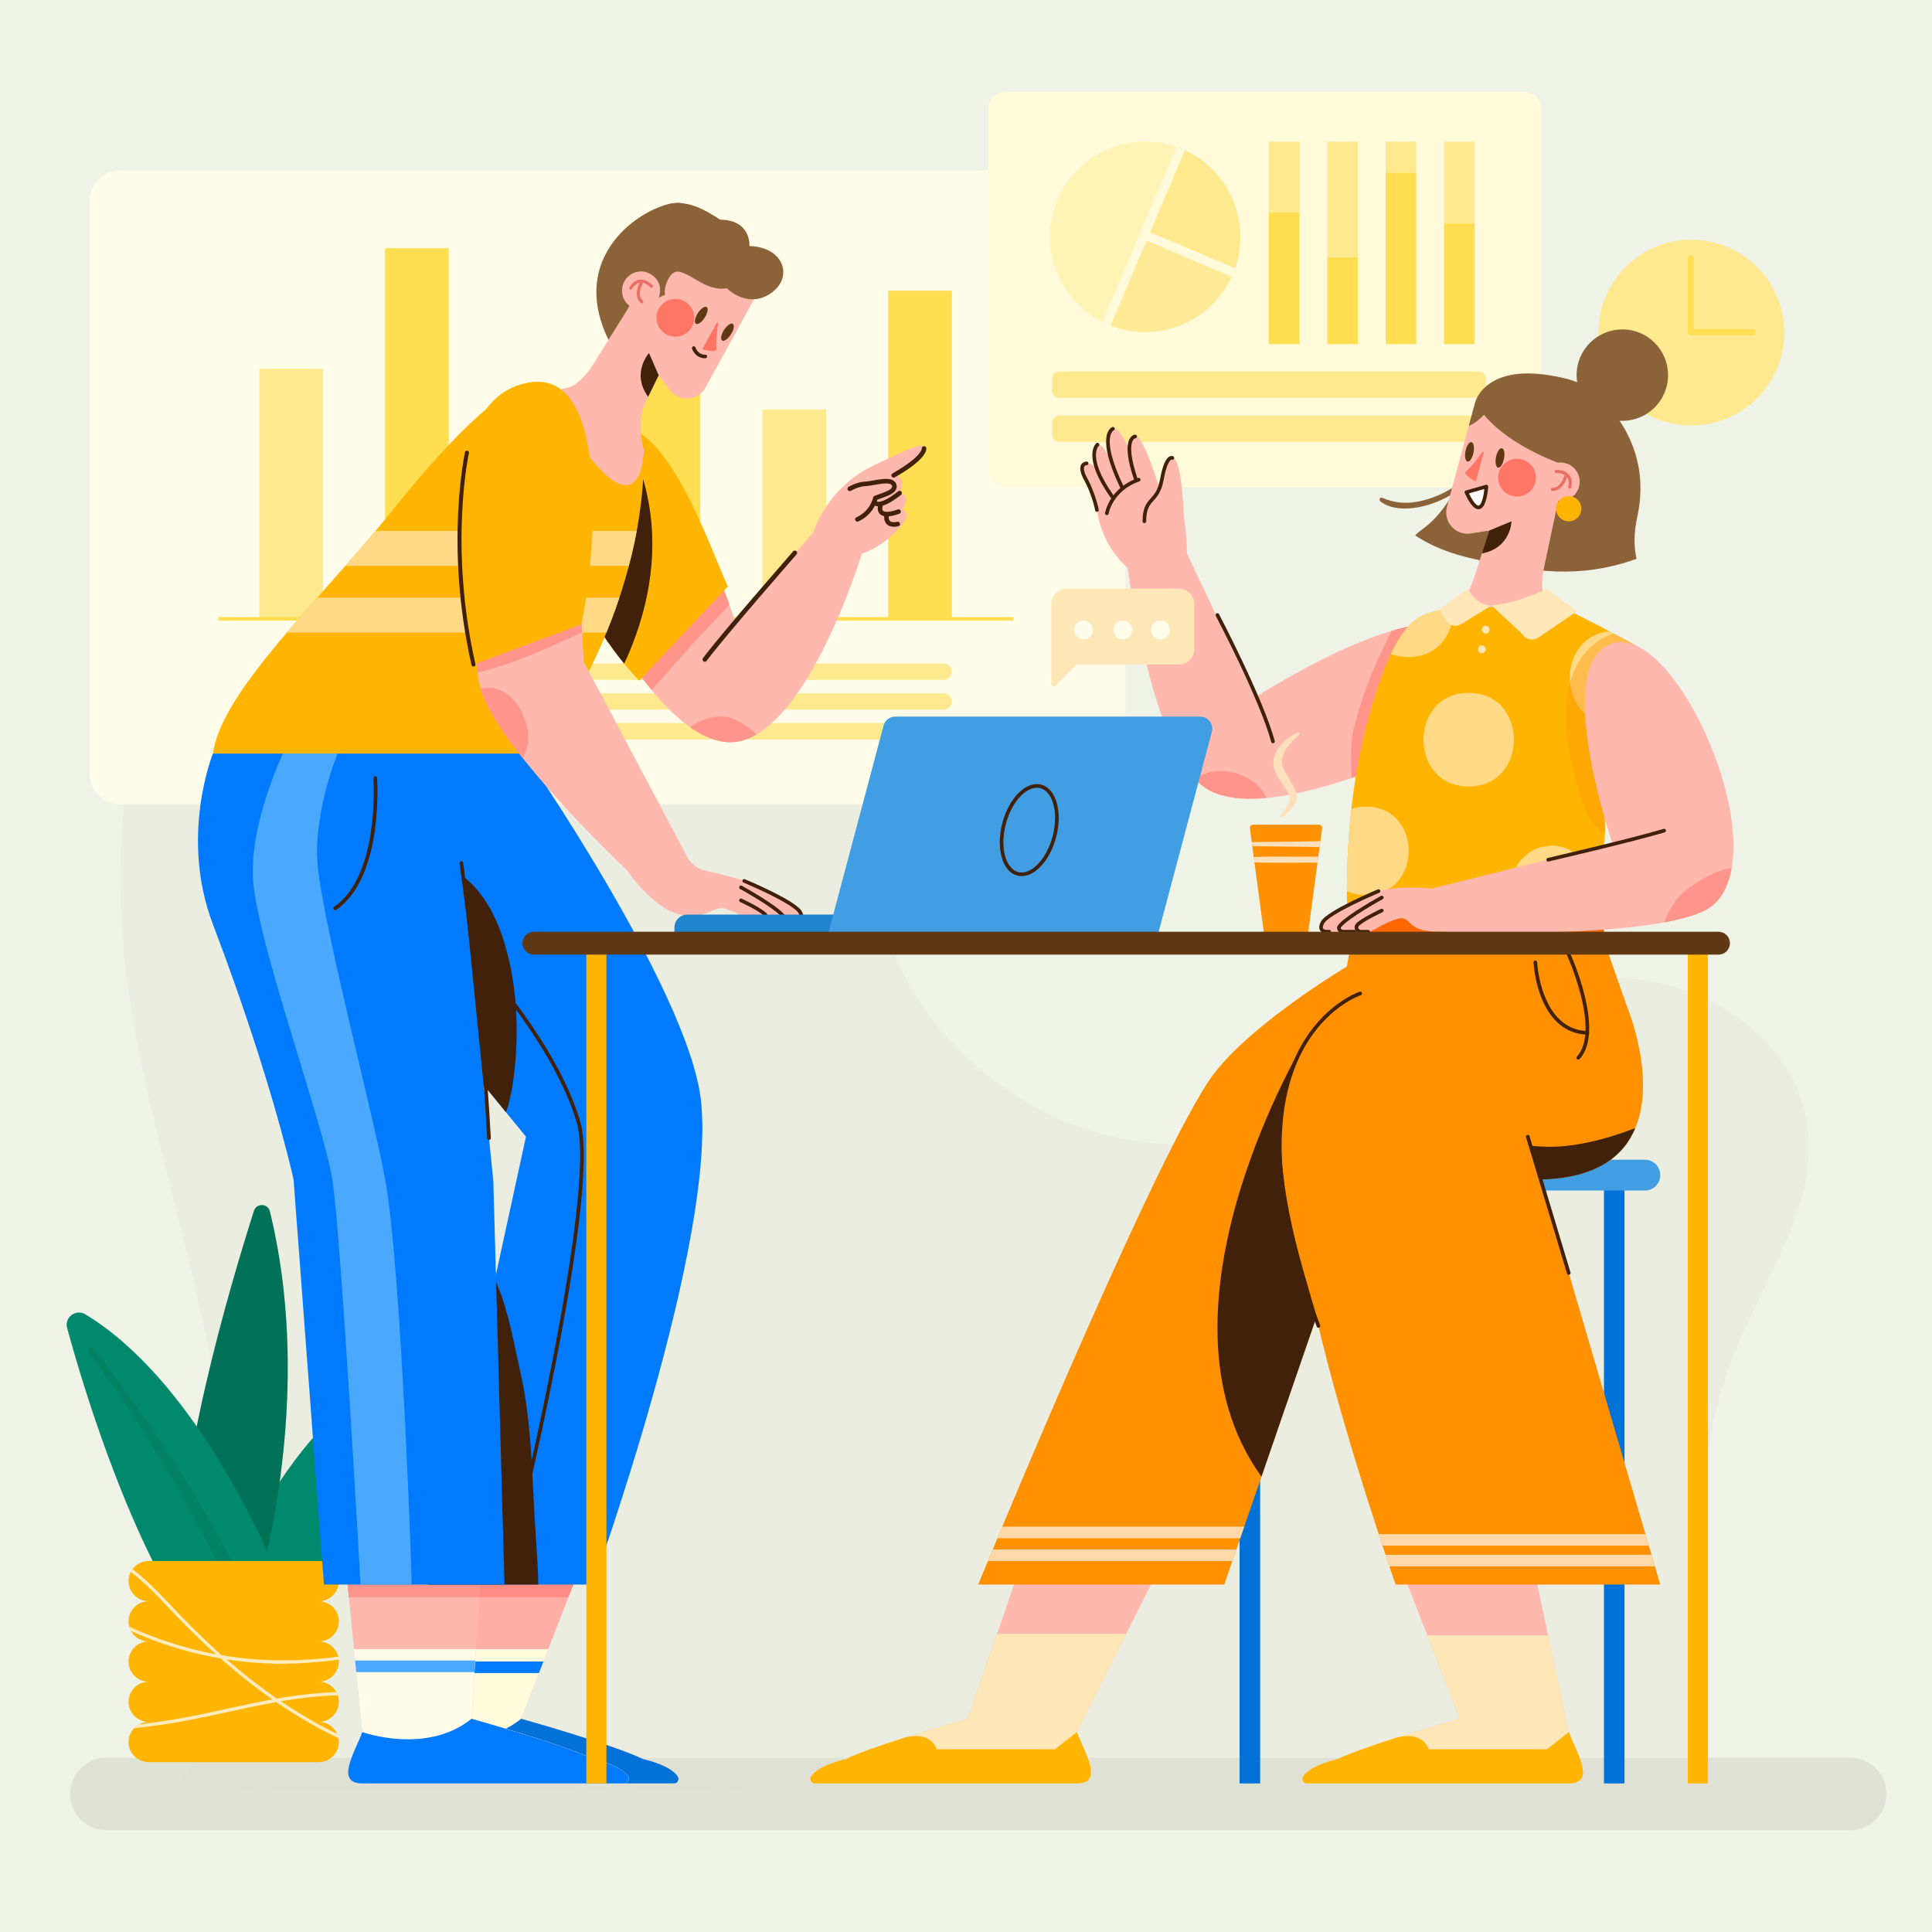 <?xml version="1.0" encoding="utf-8"?>
<!-- Generator: Adobe Illustrator 27.5.0, SVG Export Plug-In . SVG Version: 6.00 Build 0)  -->
<svg version="1.1" xmlns="http://www.w3.org/2000/svg" xmlns:xlink="http://www.w3.org/1999/xlink" x="0px" y="0px"
	 viewBox="0 0 500 500" style="enable-background:new 0 0 500 500;" xml:space="preserve">
<g id="BACKGROUND">
	<rect style="fill:#EFF2E6;" width="500" height="500"/>
</g>
<g id="OBJECTS">
	<g>
		<path style="fill:#E0E2D5;" d="M478.88,473.653H27.466c-5.141,0-9.308-4.168-9.308-9.309v-0.134c0-5.141,4.168-9.309,9.308-9.309
			H478.88c5.141,0,9.309,4.168,9.309,9.309v0.134C488.188,469.486,484.021,473.653,478.88,473.653z"/>
		<path style="opacity:0.29;fill:#E0E2D5;" d="M448.333,464.043c-11.556-11.776-11.39-30.362-10.475-46.836
			c1.272-22.913,2.648-46.306,11.229-67.59c7.839-19.444,21.807-38.345,18.597-59.064c-3.47-22.397-27.3-37.313-49.962-37.539
			c-22.663-0.226-43.876,10.861-62.645,23.563c-7.809,5.285-15.475,10.947-24.167,14.603c-10.21,4.296-21.539,5.645-32.572,4.656
			c-29.791-2.67-57.231-23.419-67.916-51.356c-8.752-22.882-6.635-48.234-6.019-72.725c0.616-24.491-0.947-50.69-15.416-70.46
			c-8.189-11.189-19.888-19.337-32.106-25.891c-15.566-8.35-33.379-14.551-50.722-11.203c-16.106,3.11-29.59,14.027-40.837,25.967
			c-38.003,40.346-57.975,97.082-53.624,152.337c1.978,25.128,8.689,49.603,14.778,74.063
			c8.859,35.584,16.511,72.039,14.216,108.638c-0.902,14.378-4.681,30.655-17.356,37.5L448.333,464.043z"/>
		<g>
			<rect x="415.101" y="305.247" style="fill:#0372D8;" width="5.321" height="156.303"/>
			<rect x="320.8" y="305.247" style="fill:#0372D8;" width="5.321" height="156.303"/>
			<path style="fill:#429EE2;" d="M425.684,308.109H321.16c-2.204,0-3.991-1.787-3.991-3.991l0,0c0-2.204,1.787-3.991,3.991-3.991
				h104.524c2.204,0,3.991,1.787,3.991,3.991l0,0C429.675,306.322,427.888,308.109,425.684,308.109z"/>
		</g>
		<g>
			<path style="fill:#00896C;" d="M68.456,422.85c0,0,22.841-17.169,40.111-70.637c0.294-0.91-0.661-1.722-1.51-1.283
				c-8.31,4.305-37.287,22.095-49.821,66.084L68.456,422.85z"/>
			<path style="fill:#017257;" d="M64.695,418.08c0,0,18.016-51.919,5.153-104.59c-0.512-2.097-3.465-2.192-4.123-0.136
				c-5.958,18.628-21.567,70.857-18.954,99.154L64.695,418.08z"/>
			<g>
				<defs>
					<path id="XMLID_10_" d="M71.797,407.539c-3.717-8.995-22.088-50.686-49.683-67.375c-2.47-1.494-5.502,0.748-4.741,3.533
						c4.564,16.695,17.535,59.544,36.181,83.292c1.276,1.625,3.731,1.636,5.008,0.012l12.796-16.289
						C72.068,409.809,72.235,408.599,71.797,407.539z"/>
				</defs>
				<use xlink:href="#XMLID_10_"  style="overflow:visible;fill:#00896C;"/>
				<clipPath id="XMLID_00000105420808946895494620000005265301644599986821_">
					<use xlink:href="#XMLID_10_"  style="overflow:visible;"/>
				</clipPath>
				<g style="clip-path:url(#XMLID_00000105420808946895494620000005265301644599986821_);">
					<g>
						<path style="fill:#028263;" d="M22.862,349.848c10.822,14.672,20.574,30.101,29.08,46.229
							c8.75,16.59,15.591,33.879,22.659,51.219c0.729,1.789,3.58,1.134,2.983-0.823c-10.757-35.281-30.988-68.615-53.417-97.632
							C23.597,348.102,22.301,349.087,22.862,349.848L22.862,349.848z"/>
					</g>
				</g>
			</g>
			<g>
				<defs>
					<path id="XMLID_7_" d="M33.267,419.601c0-2.875,2.33-5.205,5.205-5.205c-2.875,0-5.205-2.33-5.205-5.205
						c0-2.875,2.33-5.205,5.205-5.205h44.014c2.875,0,5.205,2.33,5.205,5.205c0,2.875-2.331,5.205-5.205,5.205
						c2.875,0,5.205,2.33,5.205,5.205s-2.331,5.205-5.205,5.205c2.875,0,5.205,2.33,5.205,5.205s-2.331,5.205-5.205,5.205
						c2.875,0,5.205,2.33,5.205,5.205s-2.331,5.205-5.205,5.205c2.875,0,5.205,2.33,5.205,5.205s-2.331,5.205-5.205,5.205H38.472
						c-2.875,0-5.205-2.33-5.205-5.205s2.33-5.205,5.205-5.205c-2.875,0-5.205-2.33-5.205-5.205s2.33-5.205,5.205-5.205
						c-2.875,0-5.205-2.33-5.205-5.205s2.33-5.205,5.205-5.205C35.598,424.806,33.267,422.476,33.267,419.601z"/>
				</defs>
				<use xlink:href="#XMLID_7_"  style="overflow:visible;fill:#FFB502;"/>
				<clipPath id="XMLID_00000101066698974874171780000016541529758572650152_">
					<use xlink:href="#XMLID_7_"  style="overflow:visible;"/>
				</clipPath>
				<g style="clip-path:url(#XMLID_00000101066698974874171780000016541529758572650152_);">
					<g>
						<path style="fill:#FFEBBD;" d="M124.417,426.456c-14.162-1.911-28.185,1.612-42.237,2.861
							c-13.636,1.212-27.388-0.392-40.318-4.933c-5.966-2.095-11.825-4.74-17.114-8.227c-2.547-1.679-4.954-3.577-7.112-5.737
							c-1.035-1.036-2.012-2.13-2.913-3.284c-0.841-1.076-1.966-2.392-1.986-3.837c-0.023-1.706,2.275-1.886,3.554-2.066
							c1.538-0.216,3.108-0.206,4.649-0.024c3.216,0.379,6.33,1.544,9.139,3.129c5.662,3.196,10.094,8.101,14.518,12.767
							c8.919,9.404,18.659,18.085,29.542,25.165c11.036,7.179,23.258,12.671,36.175,15.385c3.14,0.66,6.316,1.153,9.51,1.468
							c3.207,0.316,6.584,0.641,9.798,0.273c2.722-0.312,5.429-1.476,6.589-4.125c0.47-1.074,0.602-2.304,0.197-3.421
							c-0.464-1.279-1.487-2.211-2.552-3.003c-5.293-3.932-11.795-6.099-18.107-7.75c-6.696-1.751-13.58-2.799-20.493-3.134
							c-6.95-0.336-13.898,0.095-20.77,1.164c-7.079,1.101-14.049,2.777-21.054,4.257c-7.061,1.492-14.16,2.636-21.35,3.286
							c-7.238,0.654-14.506,0.914-21.771,1.047c-3.523,0.064-7.047,0.098-10.571,0.132c-0.543,0.005-0.544,0.85,0,0.844
							c14.466-0.138,28.998-0.286,43.326-2.51c14.01-2.175,27.647-6.548,41.866-7.339c7.093-0.395,14.233-0.029,21.247,1.099
							c6.703,1.078,13.493,2.724,19.74,5.424c1.474,0.637,2.918,1.346,4.313,2.144c1.399,0.8,2.851,1.664,4.042,2.759
							c1.136,1.045,1.811,2.411,1.408,3.961c-0.344,1.324-1.276,2.477-2.435,3.185c-2.754,1.682-6.451,1.31-9.53,1.153
							c-3.293-0.168-6.574-0.535-9.824-1.09c-13.123-2.239-25.617-7.412-36.906-14.401c-11.075-6.856-21.018-15.407-30.057-24.755
							c-4.47-4.622-8.719-9.566-14.056-13.231c-4.972-3.415-11.179-5.648-17.259-4.603c-1.162,0.2-2.754,0.414-3.415,1.536
							c-0.604,1.026-0.229,2.309,0.264,3.296c0.625,1.248,1.595,2.375,2.492,3.435c0.945,1.118,1.959,2.176,3.027,3.177
							c4.367,4.093,9.575,7.202,14.976,9.726c12.112,5.66,25.43,8.706,38.796,8.911c14.142,0.217,27.943-3.495,42.046-3.823
							c3.47-0.081,6.947,0.058,10.388,0.522C124.724,427.341,124.954,426.528,124.417,426.456L124.417,426.456z"/>
					</g>
				</g>
			</g>
		</g>
		<g>
			<g>
				
					<ellipse transform="matrix(0.78 -0.626 0.626 0.78 42.598 292.969)" style="fill:#FFE98F;" cx="437.58" cy="85.957" rx="24.039" ry="24.039"/>
				
					<polyline style="fill:none;stroke:#FFDE52;stroke-width:1.583;stroke-linecap:round;stroke-linejoin:round;stroke-miterlimit:10;" points="
					437.58,66.817 437.58,85.957 453.584,85.957 				"/>
			</g>
			<g>
				<path style="fill:#FFFDE9;" d="M283.434,208.113H31.013c-4.307,0-7.799-3.492-7.799-7.799V51.922
					c0-4.307,3.492-7.799,7.799-7.799h252.421c4.307,0,7.799,3.492,7.799,7.799v148.391
					C291.233,204.621,287.741,208.113,283.434,208.113z"/>
				<g>
					<rect x="67.108" y="95.421" style="fill:#FFE98F;" width="16.478" height="64.735"/>
					<rect x="99.656" y="64.23" style="fill:#FFDE52;" width="16.478" height="95.925"/>
					<rect x="132.205" y="119.902" style="fill:#FFE98F;" width="16.478" height="40.254"/>
					<rect x="164.754" y="76.629" style="fill:#FFDE52;" width="16.478" height="83.527"/>
					<rect x="197.303" y="105.977" style="fill:#FFE98F;" width="16.478" height="54.179"/>
					<rect x="229.851" y="75.225" style="fill:#FFDE52;" width="16.478" height="84.93"/>
					
						<line style="fill:none;stroke:#FFDE52;stroke-width:0.923;stroke-miterlimit:10;" x1="56.515" y1="160.156" x2="262.264" y2="160.156"/>
				</g>
				
					<ellipse transform="matrix(0.229 -0.974 0.974 0.229 -120.65 210.78)" style="fill:#FFDE52;" cx="72.705" cy="181.536" rx="9.837" ry="9.837"/>
				<path style="fill:#FFE98F;" d="M244.199,175.96H100.36c-1.177,0-2.13-0.954-2.13-2.13l0,0c0-1.177,0.954-2.13,2.13-2.13h143.839
					c1.177,0,2.13,0.954,2.13,2.13l0,0C246.329,175.006,245.375,175.96,244.199,175.96z"/>
				<path style="fill:#FFE98F;" d="M244.199,183.667H100.36c-1.177,0-2.13-0.954-2.13-2.13l0,0c0-1.177,0.954-2.13,2.13-2.13
					h143.839c1.177,0,2.13,0.954,2.13,2.13l0,0C246.329,182.713,245.375,183.667,244.199,183.667z"/>
				<path style="fill:#FFE98F;" d="M244.199,191.373H100.36c-1.177,0-2.13-0.954-2.13-2.13l0,0c0-1.177,0.954-2.13,2.13-2.13
					h143.839c1.177,0,2.13,0.954,2.13,2.13l0,0C246.329,190.419,245.375,191.373,244.199,191.373z"/>
			</g>
			<g>
				<path style="fill:#FFFAD9;" d="M394.437,126.113H260.249c-2.487,0-4.504-2.016-4.504-4.504V28.263
					c0-2.487,2.016-4.504,4.504-4.504h134.187c2.487,0,4.504,2.016,4.504,4.504v93.346
					C398.94,124.096,396.924,126.113,394.437,126.113z"/>
				<g>
					<path style="fill:#FFF3B6;" d="M304.464,38.036c-12.156-4.244-25.684,1.616-30.789,13.638
						c-5.105,12.022,0.072,25.826,11.567,31.626L304.464,38.036z"/>
					<path style="fill:#FFEB97;" d="M318.674,71.594l-21.685-9.209c-0.089-0.038-0.168-0.082-0.239-0.131l-9.347,22.01
						c12.141,4.745,25.895-0.806,31.341-12.648C318.721,71.608,318.698,71.605,318.674,71.594z"/>
					<path style="fill:#FFE98F;" d="M297.914,60.207l21.685,9.209c0.011,0.005,0.018,0.011,0.029,0.016
						c4.179-11.934-1.391-25.191-12.97-30.51l-9.005,21.204C297.738,60.143,297.825,60.169,297.914,60.207z"/>
				</g>
				<path style="fill:#FFE98F;" d="M382.628,102.961H274.157c-1.038,0-1.879-0.841-1.879-1.879V98.01
					c0-1.038,0.841-1.879,1.879-1.879h108.472c1.038,0,1.879,0.841,1.879,1.879v3.072
					C384.507,102.12,383.666,102.961,382.628,102.961z"/>
				<path style="fill:#FFE98F;" d="M382.628,114.367H274.157c-1.038,0-1.879-0.841-1.879-1.879v-3.072
					c0-1.038,0.841-1.879,1.879-1.879h108.472c1.038,0,1.879,0.841,1.879,1.879v3.072
					C384.507,113.526,383.666,114.367,382.628,114.367z"/>
				<rect x="328.392" y="36.66" style="fill:#FFE98F;" width="7.885" height="52.378"/>
				<rect x="343.505" y="36.66" style="fill:#FFE98F;" width="7.885" height="52.378"/>
				<rect x="358.619" y="36.66" style="fill:#FFE98F;" width="7.885" height="52.378"/>
				<rect x="373.732" y="36.66" style="fill:#FFE98F;" width="7.885" height="52.378"/>
				<rect x="328.392" y="55.009" style="fill:#FFDE52;" width="7.885" height="34.028"/>
				<rect x="343.505" y="66.605" style="fill:#FFDE52;" width="7.885" height="22.432"/>
				<rect x="358.619" y="44.744" style="fill:#FFDE52;" width="7.885" height="44.294"/>
				<rect x="373.732" y="57.85" style="fill:#FFDE52;" width="7.885" height="31.187"/>
			</g>
		</g>
		<g>
			<g>
				<path style="fill:#FFB8AE;" d="M376.481,190.063c-2.541,1.51-47.401,23.918-63.931,14.233
					c-14.287-8.355-20.707-57.312-20.707-57.312s-6.356-5.137-7.792-14.132c-0.969-6.07-4.778-11.071-4.043-12.322
					c0.402-0.684,1.815-1,3.172,0.103c0.045,0.036,0.099,0.081,0.154,0.136c-0.651-2.857-0.66-5.136,0.696-5.706
					c0.633-0.271,1.447,0.588,2.243,1.818c0.344,0.534,0.723,1.23,1.112,2.044c-0.977-3.933-1.157-7.243,0.633-7.957
					c1.157-0.461,2.794,2.143,4.395,5.606c-0.19-1.836,0.136-3.219,1.366-3.617c2.125-0.696,6.755,14.839,6.755,14.839
					s4.705,0.663,5.31,3.071c1.27,5.053,1.329,12.363,1.329,12.363l17.631,37.22c34.316-21.241,47.021-19.062,47.021-19.062
					L376.481,190.063z"/>
				<path style="fill:#FFB8AE;" d="M296.322,135.984c-0.332-0.332-0.453-3.764,2.541-8.082c2.994-4.318,2.109-9.045,4.544-9.394
					c2.436-0.349,2.978,15.06,2.978,15.06"/>
				
					<path style="fill:none;stroke:#42210B;stroke-width:0.941;stroke-linecap:round;stroke-linejoin:round;stroke-miterlimit:10;" d="
					M303.408,118.509c0,0-1.543-0.861-2.709,5.539s-4.48,4.374-4.539,10.868"/>
				
					<path style="fill:none;stroke:#42210B;stroke-width:0.941;stroke-linecap:round;stroke-linejoin:round;stroke-miterlimit:10;" d="
					M286.445,132.852c0,0,1.006-6.159,8.25-8.711"/>
				<g>
					<path style="fill:#FF958A;" d="M356.241,171.493c-2.69,5.983-4.699,12.128-6.252,18.455c-0.212,2.164-0.324,4.344-0.318,6.543
						c0.004,1.541,0.016,3.199,0.125,4.873c13.585-4.579,25.419-10.548,26.688-11.304l-4.662-28.671c0,0-3.486-0.587-11.71,1.884
						C358.797,166.001,357.483,168.73,356.241,171.493z"/>
					<path style="fill:#FF958A;" d="M327.734,206.515c-5.997,0.545-11.355,0.028-15.188-2.216c-1.137-0.665-2.223-1.589-3.261-2.724
						C314.935,197.382,324.976,200.057,327.734,206.515z"/>
					
						<path style="fill:none;stroke:#42210B;stroke-width:0.941;stroke-linecap:round;stroke-linejoin:round;stroke-miterlimit:10;" d="
						M315.06,159.16c0,0,11.496,21.921,14.383,32.726"/>
				</g>
				
					<path style="fill:none;stroke:#42210B;stroke-width:0.941;stroke-linecap:round;stroke-linejoin:round;stroke-miterlimit:10;" d="
					M288.018,110.967c0,0-4.128,1.619,2.366,15.151"/>
				
					<path style="fill:none;stroke:#42210B;stroke-width:0.941;stroke-linecap:round;stroke-linejoin:round;stroke-miterlimit:10;" d="
					M293.778,112.957c0,0-3.508,0.252,0.207,11.184"/>
				
					<path style="fill:none;stroke:#42210B;stroke-width:0.941;stroke-linecap:round;stroke-linejoin:round;stroke-miterlimit:10;" d="
					M284.03,115.064c0,0-3.563,3.031,3.777,13.435"/>
				
					<path style="fill:none;stroke:#42210B;stroke-width:0.941;stroke-linecap:round;stroke-linejoin:round;stroke-miterlimit:10;" d="
					M281.209,119.915c0,0-2.512,0-0.157,4.226c1.098,1.968,2.4,5.545,2.838,7.847"/>
			</g>
			<g>
				<g>
					<g>
						<path style="fill:#8C6239;" d="M387.299,100.43c-0.587,6.088-1.205,12.498-4.104,17.996
							c-3.024,5.734-8.746,9.54-14.957,11.107c-1.741,0.439-3.528,0.664-5.325,0.568c-1.811-0.097-3.568-0.604-5.248-1.268
							c-0.594-0.234-0.827,0.628-0.4,0.949c2.731,2.054,6.498,2.086,9.73,1.508c3.326-0.595,6.574-1.969,9.434-3.754
							c2.889-1.803,5.366-4.175,7.141-7.092c1.66-2.728,2.679-5.812,3.341-8.922c0.777-3.651,1.07-7.374,1.319-11.092
							C388.272,99.827,387.356,99.841,387.299,100.43L387.299,100.43z"/>
					</g>
				</g>
				<path style="fill:#8C6239;" d="M377.205,143.549c5.134,1.523,10.432,2.372,15.7,3.284c6.554,1.134,13.147,1.502,19.753,0.531
					c3.255-0.478,6.459-1.224,9.571-2.29c0.436-0.149,0.867-0.311,1.3-0.469c-0.675-2.968-0.758-6.477,0.209-10.912
					c4.428-20.279-10.667-31.613-11.137-31.956c-0.007-0.011-0.005-0.02-0.017-0.013c-3.571-2.985-8.378-4.68-14.349-4.333
					c-2.805,0.162-5.437,0.943-7.811,2.217c0,0-5.03,1.456-5.701,4.441c-3.935,4.342-6.223,10.297-5.868,16.375
					c0.026,0.495,0.08,0.995,0.147,1.478c-2.672,6.051-6.255,11.807-10.929,15.09c-0.635,0.445-1.251,0.966-1.846,1.551
					C369.569,140.781,373.303,142.392,377.205,143.549z"/>
				<path style="fill:#FFB8AE;" d="M383.21,144.156l2.184-6.845l-4.726,0.753c-3.947,0.629-7.233-3.014-6.203-6.875l6.811-25.223
					c0.49-1.814,2.101-3.115,3.978-3.196c26.891-1.161,17.766,27.95,17.766,27.95l-3.52,16.618
					c-0.509,2.404-0.751,6.906,0.781,8.827l4.098,6.476l-26.214,19.924l-2.276-24.064
					C379.831,156.173,381.819,148.516,383.21,144.156z"/>
				<path style="fill:#8C6239;" d="M405.405,98.051c-20.763-5.28-23.612,5.999-23.612,5.999l-1.656,6.131
					c0,0,1.349-0.245,3.923-2.815l-0.02-0.03c7.161,8.674,21.114,13.125,21.114,13.125
					C412.726,119.42,423.003,102.526,405.405,98.051z"/>
				<path style="fill:#FF7664;" d="M387.726,123.897c0.157,2.694,2.469,4.75,5.163,4.593c2.694-0.157,4.75-2.469,4.593-5.162
					c-0.157-2.694-2.469-4.75-5.163-4.593C389.625,118.892,387.569,121.204,387.726,123.897z"/>
				<path style="fill:#42210B;" d="M385.394,137.311l5.794-2.395c0,0-0.177,6.963-7.682,8.314L385.394,137.311z"/>
				<path style="fill:#FFB8AE;" d="M398.892,124.959c0.16,2.739,2.51,4.83,5.25,4.67c2.739-0.16,4.831-2.511,4.67-5.25
					c-0.16-2.739-2.51-4.83-5.25-4.67C400.823,119.869,398.732,122.22,398.892,124.959z"/>
				<g>
					
						<path style="fill:none;stroke:#E87163;stroke-width:0.793;stroke-linecap:round;stroke-linejoin:round;stroke-miterlimit:10;" d="
						M402.722,122.011c0,0,4.475-0.27,3.544,4.069"/>
					
						<path style="fill:none;stroke:#E87163;stroke-width:0.793;stroke-linecap:round;stroke-linejoin:round;stroke-miterlimit:10;" d="
						M405.301,122.986c0,0-0.88,3.734-3.573,3.676"/>
				</g>
				
					<path style="fill:#FFFFFF;stroke:#42210B;stroke-width:0.941;stroke-linecap:round;stroke-linejoin:round;stroke-miterlimit:10;" d="
					M379.501,127.389c4.476,9.642,5.18-1.467,5.18-1.467L379.501,127.389z"/>
				<path style="fill:#603813;" d="M389.238,118.715c-0.276,1.389-0.965,2.424-1.538,2.31c-0.573-0.114-0.813-1.333-0.536-2.722
					c0.276-1.39,0.965-2.424,1.537-2.31C389.275,116.107,389.515,117.326,389.238,118.715z"/>
				<path style="fill:#603813;" d="M381.344,117.145c-0.276,1.389-0.965,2.423-1.538,2.31c-0.573-0.114-0.813-1.333-0.536-2.722
					c0.276-1.389,0.965-2.423,1.538-2.31C381.38,114.536,381.62,115.755,381.344,117.145z"/>
				<path style="fill:#8C6239;" d="M408.254,94.771c-1.275,6.409,2.887,12.639,9.296,13.914c6.41,1.275,12.639-2.887,13.914-9.296
					c1.275-6.41-2.887-12.639-9.296-13.914C415.759,84.199,409.53,88.362,408.254,94.771z"/>
				<path style="fill:#FF7664;" d="M383.97,117.11c0.051-0.191-0.196-0.317-0.313-0.157c-0.963,1.321-2.944,3.949-4.241,5.053
					c-0.866,0.738,1.631,2.128,2.359,2.509c0.102,0.053,0.22-0.005,0.25-0.116L383.97,117.11z"/>
				<path style="fill:#FFB502;" d="M409.255,131.65c0,1.804-1.462,3.266-3.266,3.266c-1.804,0-3.267-1.462-3.267-3.266
					s1.462-3.266,3.267-3.266C407.792,128.383,409.255,129.846,409.255,131.65z"/>
			</g>
			<g>
				<g>
					<defs>
						<path id="XMLID_9_" d="M403.042,156.586c0,0,9.046,4.273,20.418,10.513c0,0-9.188,20.59-8.823,32.342
							c0.365,11.752,3.861,27.221-8.639,39.365h-57.184c0,0-1.917-26.439,5.228-52.509c7.924-28.913,13.966-26.899,20.232-28.807
							L403.042,156.586z"/>
					</defs>
					<use xlink:href="#XMLID_9_"  style="overflow:visible;fill:#FFB500;"/>
					<clipPath id="XMLID_00000155845025736373409790000006309572080527258532_">
						<use xlink:href="#XMLID_9_"  style="overflow:visible;"/>
					</clipPath>
					<g style="clip-path:url(#XMLID_00000155845025736373409790000006309572080527258532_);">
						<g>
							<path style="fill:#FFD985;" d="M353.512,231.642c14.728,0,14.752-22.889,0-22.889
								C338.784,208.753,338.76,231.642,353.512,231.642L353.512,231.642z"/>
						</g>
					</g>
					<g style="clip-path:url(#XMLID_00000155845025736373409790000006309572080527258532_);">
						<g>
							<path style="fill:#FFD985;" d="M380.094,203.543c15.587,0,15.613-24.224,0-24.224
								C364.507,179.319,364.481,203.543,380.094,203.543L380.094,203.543z"/>
						</g>
					</g>
					<g style="clip-path:url(#XMLID_00000155845025736373409790000006309572080527258532_);">
						<g>
							<path style="fill:#FFD985;" d="M408.363,236.45c0.121-0.121,0.243-0.243,0.364-0.364c0.986-0.916,1.683-2,2.09-3.253
								c0.633-1.205,0.923-2.503,0.871-3.895c0.052-1.392-0.238-2.69-0.871-3.895c-0.408-1.253-1.104-2.338-2.09-3.253
								c-0.682-0.527-1.364-1.054-2.046-1.581c-1.577-0.915-3.277-1.375-5.102-1.38c-0.896,0.12-1.792,0.241-2.688,0.361
								c-1.713,0.48-3.199,1.347-4.461,2.6c-0.121,0.121-0.243,0.243-0.364,0.364c-0.986,0.916-1.683,2-2.09,3.253
								c-0.633,1.205-0.923,2.503-0.871,3.895c-0.052,1.392,0.238,2.69,0.871,3.895c0.408,1.253,1.104,2.338,2.09,3.253
								c0.682,0.527,1.364,1.054,2.046,1.581c1.577,0.914,3.277,1.375,5.102,1.38c0.896-0.12,1.792-0.241,2.688-0.361
								C405.615,238.569,407.102,237.702,408.363,236.45L408.363,236.45z"/>
						</g>
					</g>
					<g style="clip-path:url(#XMLID_00000155845025736373409790000006309572080527258532_);">
						<g>
							<path style="fill:#FFD985;" d="M417.965,187.521c15.587,0,15.613-24.224,0-24.224
								C402.378,163.297,402.352,187.521,417.965,187.521L417.965,187.521z"/>
						</g>
					</g>
					<g style="clip-path:url(#XMLID_00000155845025736373409790000006309572080527258532_);">
						<g>
							<path style="fill:#FFD985;" d="M364.436,170.042c15.587,0,15.613-24.224,0-24.224
								C348.849,145.818,348.824,170.042,364.436,170.042L364.436,170.042z"/>
						</g>
					</g>
					<path style="opacity:0.43;clip-path:url(#XMLID_00000155845025736373409790000006309572080527258532_);fill:#FF9803;" d="
						M419.878,163.382c0,0-23.135,2.367-11.112,41.869C420.788,244.754,448.276,163.382,419.878,163.382z"/>
				</g>
				<path style="fill:#FFE7B8;" d="M400.322,152.34c0,0-6.456,3.501-14.302,4.352l7.924,7.377c0.911,1.509,2.93,1.895,4.334,0.829
					l9.887-6.716L400.322,152.34z"/>
				<path style="fill:#FFE7B8;" d="M379.924,152.34c0,0,1.693,4.246,6.096,4.352l-7.855,4.829c-1.341,0.824-3.095,0.415-3.933-0.917
					l-1.819-2.893L379.924,152.34z"/>
				<path style="fill:#FFE7B8;" d="M385.496,162.941c0,0.55-0.446,0.995-0.995,0.995c-0.55,0-0.995-0.446-0.995-0.995
					s0.446-0.995,0.995-0.995C385.051,161.946,385.496,162.392,385.496,162.941z"/>
				<circle style="fill:#FFE7B8;" cx="383.506" cy="168.029" r="0.995"/>
			</g>
			<g>
				<g>
					<path style="fill:#FFB8AE;" d="M352.863,380.712l24.889,64.1c0,0-23.525,6.59-31.574,10.439c0,0-6.974,1.495-8.945,4.483
						c-0.513,0.778,0.035,1.816,0.967,1.816h67.82c7.232,0,1.75-8.399,0-13.298l-14.071-65.654L352.863,380.712z"/>
				</g>
				<g>
					<path style="fill:#FFE7B8;" d="M400.66,423.24h-31.283l8.376,21.572c0,0-23.525,6.59-31.574,10.439
						c0,0-6.974,1.495-8.945,4.483c-0.513,0.778,0.035,1.816,0.967,1.816h67.82c7.232,0,1.75-8.399,0-13.298L400.66,423.24z"/>
				</g>
				<g>
					<path style="fill:#FFB502;" d="M406.02,448.253c0.573,1.605,1.548,3.587,2.344,5.525c1.634,3.977,2.518,7.773-2.344,7.773
						h-67.82c-0.932,0-1.48-1.038-0.967-1.816c1.97-2.989,8.945-4.483,8.945-4.483c3.046-1.457,8.309-3.306,13.675-5.042
						c0,0,7.672-3.229,9.912,2.5h30.615L406.02,448.253z"/>
				</g>
			</g>
			<g>
				<g>
					<path style="fill:#FFB8AE;" d="M272.587,380.712l-22.157,64.1c0,0-23.525,6.59-31.574,10.439c0,0-6.974,1.495-8.945,4.483
						c-0.513,0.778,0.035,1.816,0.967,1.816h67.82c7.232,0,1.75-8.399,0-13.298l32.975-65.654L272.587,380.712z"/>
				</g>
				<g>
					<path style="fill:#FFE7B8;" d="M291.457,422.85h-33.435l-7.591,21.962c0,0-23.525,6.59-31.574,10.439
						c0,0-6.974,1.495-8.945,4.483c-0.513,0.778,0.035,1.816,0.967,1.816h67.82c7.232,0,1.75-8.399,0-13.298L291.457,422.85z"/>
				</g>
				<g>
					<path style="fill:#FFB502;" d="M278.698,448.253c0.573,1.605,1.548,3.587,2.344,5.525c1.634,3.977,2.518,7.773-2.344,7.773
						h-67.82c-0.932,0-1.48-1.038-0.967-1.816c1.971-2.989,8.945-4.483,8.945-4.483c3.046-1.457,8.309-3.306,13.675-5.042
						c0,0,7.672-3.229,9.912,2.5h30.615L278.698,448.253z"/>
				</g>
			</g>
			<g>
				<rect x="349.671" y="236.7" style="fill:#FF6700;" width="65.43" height="7.148"/>
				<g>
					<defs>
						<path id="XMLID_2_" d="M415.105,243.848l-71.22,92.85l-3.2,4.17l-14.22,41.29v0.01l-9.62,27.91h-63.69
							c0,0,42.94-104.65,59.46-130.03c9.09-13.96,35.96-29.91,35.96-29.91l1.1-6.29H415.105z"/>
					</defs>
					<use xlink:href="#XMLID_2_"  style="overflow:visible;fill:#FF9100;"/>
					<clipPath id="XMLID_00000062165337268378763850000018055619984550989956_">
						<use xlink:href="#XMLID_2_"  style="overflow:visible;"/>
					</clipPath>
					<g style="clip-path:url(#XMLID_00000062165337268378763850000018055619984550989956_);">
						<g>
							<path style="fill:#FFD8A9;" d="M237.532,404.004c28.734,0,57.468,0,86.202,0c8.139,0,16.277,0,24.415,0c1.93,0,1.934-3,0-3
								c-28.734,0-57.468,0-86.202,0c-8.138,0-16.277,0-24.415,0C235.601,401.004,235.598,404.004,237.532,404.004L237.532,404.004z
								"/>
						</g>
					</g>
					<g style="clip-path:url(#XMLID_00000062165337268378763850000018055619984550989956_);">
						<g>
							<path style="fill:#FFD8A9;" d="M244.989,398.089c29.275,0,58.55,0,87.825,0c8.288,0,16.576,0,24.863,0c1.93,0,1.934-3,0-3
								c-29.275,0-58.55,0-87.825,0c-8.288,0-16.576,0-24.863,0C243.058,395.089,243.055,398.089,244.989,398.089L244.989,398.089z"
								/>
						</g>
					</g>
				</g>
				<path style="fill:#42210B;" d="M343.885,336.698l-3.2,4.17l-14.22,41.29c-31.31-43.37,11.878-113.919,11.878-113.919
					L343.885,336.698z"/>
				<g>
					<defs>
						<path id="XMLID_1_" d="M429.675,410.078h-68.5c0,0-13.99-40.21-20.49-69.21c-3.06-13.67-28.14-75.45,20.49-87.48l54.05-9.54
							l5.86,16.71c0,0,7.65,18.23,2.13,31.41h-0.01c-3.01,7.21-9.97,12.91-24.29,13.28h-0.03L429.675,410.078z"/>
					</defs>
					<use xlink:href="#XMLID_1_"  style="overflow:visible;fill:#FF9100;"/>
					<clipPath id="XMLID_00000002352495162296057740000003327400020193044667_">
						<use xlink:href="#XMLID_1_"  style="overflow:visible;"/>
					</clipPath>
					<g style="clip-path:url(#XMLID_00000002352495162296057740000003327400020193044667_);">
						<g>
							<path style="fill:#FFD8A9;" d="M345.663,405.367c29.915,0,59.831,0,89.746,0c8.476,0,16.952,0,25.428,0c1.93,0,1.933-3,0-3
								c-29.916,0-59.831,0-89.746,0c-8.476,0-16.952,0-25.428,0C343.733,402.367,343.729,405.367,345.663,405.367L345.663,405.367z
								"/>
						</g>
					</g>
					<g style="clip-path:url(#XMLID_00000002352495162296057740000003327400020193044667_);">
						<g>
							<path style="fill:#FFD8A9;" d="M339.863,400.01c32.279,0,64.557,0,96.836,0c9.151,0,18.302,0,27.453,0c1.93,0,1.934-3,0-3
								c-32.278,0-64.557,0-96.835,0c-9.151,0-18.302,0-27.453,0C337.932,397.01,337.929,400.01,339.863,400.01L339.863,400.01z"/>
						</g>
					</g>
				</g>
				
					<line style="fill:none;stroke:#42210B;stroke-width:0.941;stroke-linecap:round;stroke-linejoin:round;stroke-miterlimit:10;" x1="395.389" y1="294.171" x2="405.988" y2="329.443"/>
				<path style="fill:#42210B;" d="M423.205,291.968c-3.01,7.21-9.97,12.91-24.29,13.28l-2.8-8.66
					C397.335,296.288,405.385,298.767,423.205,291.968z"/>
				
					<path style="fill:none;stroke:#42210B;stroke-width:0.941;stroke-linecap:round;stroke-linejoin:round;stroke-miterlimit:10;" d="
					M352.031,257.102c0,0-38.47,12.538-10.823,86.051"/>
				
					<path style="fill:none;stroke:#42210B;stroke-width:0.941;stroke-linecap:round;stroke-linejoin:round;stroke-miterlimit:10;" d="
					M405.988,247.051c0,0,8.929,19.58,2.476,26.7"/>
				
					<path style="fill:none;stroke:#42210B;stroke-width:0.941;stroke-linecap:round;stroke-linejoin:round;stroke-miterlimit:10;" d="
					M397.34,249.053c0,0,0.883,17.852,13.466,18.245"/>
			</g>
			<g>
				<path style="fill:#FFB8AE;" d="M372.296,241.116c0,0,61.642,2.583,71.567-7.342c15.399-15.399-10.184-72.445-26.516-67.288
					c-16.176,5.108,0,51.887,0,51.887l-46.848,11.583c0,0-9.913-1.144-15.788,1.351c-4.018,1.706-8.999,4.188-11.893,6.597
					c-1.305,1.087-0.523,3.212,1.175,3.212h10.085c0.41,0,0.811-0.108,1.166-0.314c1.587-0.92,6.275-3.52,7.923-3.145
					C365.166,238.11,364.909,241.116,372.296,241.116z"/>
				<path style="fill:#FF958A;" d="M444.959,225.439c-2.308,0.837-4.486,2.087-6.53,3.435c-1.801,1.188-3.353,2.435-4.684,4.192
					c-1.2,1.585-2.317,3.561-3.065,5.662c6.139-1.138,10.961-2.732,13.185-4.955c2.249-2.249,3.618-5.39,4.276-9.092
					C447.051,224.743,445.976,225.07,444.959,225.439z"/>
				
					<path style="fill:none;stroke:#42210B;stroke-width:0.941;stroke-linecap:round;stroke-linejoin:round;stroke-miterlimit:10;" d="
					M400.654,222.5c0.628-0.155,20.993-4.866,30.025-7.536"/>
				
					<path style="fill:none;stroke:#42210B;stroke-width:0.941;stroke-linecap:round;stroke-linejoin:round;stroke-miterlimit:10;" d="
					M343.994,241.116c0,0-3.129,0.409-1.762-2.309s14.521-8.188,14.521-8.188"/>
				
					<path style="fill:none;stroke:#42210B;stroke-width:0.941;stroke-linecap:round;stroke-linejoin:round;stroke-miterlimit:10;" d="
					M357.611,235.646c0,0-5.011,2.304-6.325,3.713c-0.624,0.669-0.017,1.778,0.899,1.778h1.895"/>
				
					<path style="fill:none;stroke:#42210B;stroke-width:0.941;stroke-linecap:round;stroke-linejoin:round;stroke-miterlimit:10;" d="
					M357.611,232.284c0,0-9.031,4.954-10.963,7.444c-0.438,0.564,0.188,1.389,0.902,1.389h2.915"/>
			</g>
		</g>
		<g>
			<g>
				<defs>
					<path id="XMLID_6_" d="M338.54,241.418h-11.455l-3.618-27.058c-0.066-0.491,0.316-0.927,0.812-0.927h17.068
						c0.495,0,0.877,0.436,0.811,0.927L338.54,241.418z"/>
				</defs>
				<use xlink:href="#XMLID_6_"  style="overflow:visible;fill:#FF9102;"/>
				<clipPath id="XMLID_00000052069394611145245660000008122340889959794111_">
					<use xlink:href="#XMLID_6_"  style="overflow:visible;"/>
				</clipPath>
				<g style="clip-path:url(#XMLID_00000052069394611145245660000008122340889959794111_);">
					<g>
						<path style="fill:#FFE0BB;" d="M321.065,218.956c5.069,0.054,10.137,0.115,15.206,0.176
							c5.051,0.061,10.168,0.359,15.206-0.051c0.793-0.065,0.795-1.17,0-1.234c-5.038-0.41-10.155-0.112-15.206-0.051
							c-5.069,0.061-10.137,0.122-15.206,0.176C320.432,217.978,320.431,218.949,321.065,218.956L321.065,218.956z"/>
					</g>
				</g>
				<g style="clip-path:url(#XMLID_00000052069394611145245660000008122340889959794111_);">
					<g>
						<path style="fill:#FFE0BB;" d="M321.289,222.95c5.408,0.492,10.897,0.305,16.324,0.305c5.429,0,10.902,0.199,16.324-0.086
							c0.874-0.046,0.876-1.313,0-1.359c-5.421-0.285-10.895-0.086-16.324-0.086c-5.427,0-10.915-0.187-16.324,0.305
							C320.697,222.081,320.695,222.896,321.289,222.95L321.289,222.95z"/>
					</g>
				</g>
			</g>
			<g>
				<path style="fill:#FFE0BB;" d="M336.226,190.141c-1.558,1.382-3.02,2.941-3.88,4.645c-0.406,0.856-0.656,1.731-0.617,2.571
					c0.027,0.419,0.107,0.829,0.236,1.233c0.141,0.408,0.338,0.767,0.609,1.239c0.522,0.887,1.054,1.768,1.643,2.678
					c0.289,0.46,0.568,0.945,0.836,1.479c0.259,0.534,0.517,1.151,0.578,1.859c0.069,0.709-0.087,1.438-0.367,2.016
					c-0.285,0.583-0.65,1.059-1.028,1.491c-0.78,0.846-1.63,1.536-2.542,2.147c-0.124,0.083-0.292,0.05-0.375-0.074
					c-0.064-0.096-0.056-0.222,0.007-0.311c0.624-0.879,1.286-1.718,1.785-2.593c0.516-0.868,0.82-1.732,0.631-2.409
					c-0.165-0.709-0.746-1.543-1.354-2.403c-0.592-0.876-1.239-1.785-1.777-2.76c-0.255-0.459-0.571-1.046-0.766-1.658
					c-0.196-0.615-0.303-1.27-0.288-1.922c0.023-1.312,0.482-2.535,1.128-3.535c1.324-1.998,3.159-3.367,5.185-4.296
					c0.176-0.081,0.385-0.003,0.466,0.173c0.066,0.144,0.027,0.309-0.086,0.409L336.226,190.141z"/>
			</g>
		</g>
		<g>
			<g>
				<g>
					<path style="fill:#FFB8AE;" d="M231.279,123.02c0,0,2.23,0.09,2.2,2c-0.02,1.79-0.59,2.51-0.66,2.6c0.12,0,1.26,0.04,1.61,1.36
						c0.37,1.4-0.99,2.85-0.99,2.85s1.16,0.05,1.21,1.62c0.04,1.58-5.49,7.96-11.58,9.8c0,0-16.01,52.57-36.33,48.64
						c-6.44-1.25-12.66-6.66-18.09-13.3c-10.53-12.88-18.09-30.4-18.44-31.22c-0.01-0.02-0.01-0.03-0.01-0.03l-4.79-39.08
						c0.14,0,0.5-0.09,1.05-0.19c0.631-0.115,1.522-0.248,2.633-0.27c1.109-0.023,2.437,0.065,3.947,0.39
						c0.46,0.1,0.93,0.22,1.42,0.36c0.49,0.15,0.99,0.32,1.51,0.51c0.17,0.07,0.35,0.14,0.52,0.21c0.53,0.21,1.07,0.45,1.63,0.74
						c0.19,0.1,0.37,0.19,0.56,0.29c0.38,0.21,0.76,0.42,1.15,0.65c0.19,0.12,0.39,0.24,0.58,0.36c0.37,0.24,0.74,0.48,1.12,0.74
						c0.23,0.16,0.46,0.33,0.69,0.5c0.2,0.15,0.41,0.31,0.62,0.47c0.64,0.49,1.3,1.04,1.97,1.63c0.4,0.36,0.81,0.73,1.21,1.13
						c0.43,0.42,0.87,0.86,1.32,1.32c0.43,0.46,0.87,0.94,1.32,1.44c0.68,0.77,1.37,1.59,2.06,2.47c0.23,0.29,0.46,0.59,0.69,0.89
						c0.22,0.28,0.43,0.57,0.65,0.86c0.25,0.34,0.5,0.68,0.75,1.04c0.45,0.64,0.91,1.3,1.37,1.99c1.2,1.81,2.42,3.8,3.65,5.98
						c0.23,0.41,0.46,0.83,0.69,1.26c0.27,0.49,0.54,1,0.81,1.51c0.21,0.41,0.43,0.82,0.64,1.24c0.49,0.95,0.97,1.93,1.46,2.94
						c0.24,0.5,0.49,1.02,0.73,1.54c0.98,2.11,1.97,4.35,2.96,6.73c0.48,1.16,0.96,2.36,1.44,3.59c0.73,1.88,1.46,3.84,2.19,5.88
						c0.56,1.56,1.12,3.16,1.67,4.82l20.07-23.54c0,0,3.41-11.48,15.55-17.27s12.72-5.74,13.11-4.4
						C239.729,118.07,231.279,123.02,231.279,123.02z"/>
					<path style="fill:#FF958A;" d="M195.55,189.926c-1.529-1.544-3.425-2.866-5.421-3.734c-3.727-1.621-8.238-0.435-11.53,2.008
						c2.642,1.843,5.37,3.153,8.139,3.69c3.111,0.602,6.121-0.126,8.989-1.782C195.667,190.044,195.607,189.983,195.55,189.926z"/>
					<path style="fill:#FF958A;" d="M188.749,156.46c-2.84,3.28-6.01,6.31-8.9,9.53c-2.68,3.01-7.41,8.37-11.2,12.6
						c-10.53-12.88-18.09-30.4-18.44-31.22c-0.01-0.02-0.01-0.03-0.01-0.03l-4.79-39.08c0.14,0,0.5-0.09,1.05-0.19
						c1.27-0.23,3.56-0.53,6.58,0.12c0.46,0.1,0.93,0.22,1.42,0.36c0.49,0.15,0.99,0.32,1.51,0.51c0.17,0.07,0.35,0.14,0.52,0.21
						c0.53,0.22,1.07,0.46,1.63,0.74c0.19,0.1,0.37,0.19,0.56,0.29c0.38,0.21,0.76,0.42,1.15,0.65c0.19,0.12,0.39,0.24,0.58,0.36
						c0.37,0.24,0.74,0.48,1.12,0.74c0.23,0.16,0.46,0.33,0.69,0.5c0.2,0.15,0.41,0.31,0.62,0.47c0.64,0.49,1.3,1.04,1.97,1.63
						c0.4,0.36,0.8,0.74,1.21,1.13c0.43,0.42,0.87,0.86,1.32,1.32c0.43,0.46,0.87,0.94,1.32,1.44c0.68,0.77,1.37,1.59,2.06,2.47
						c0.23,0.29,0.46,0.59,0.69,0.89c0.22,0.28,0.43,0.57,0.65,0.86c0.25,0.34,0.5,0.68,0.75,1.04c0.45,0.64,0.91,1.3,1.37,1.99
						c1.2,1.81,2.42,3.8,3.65,5.98c0.23,0.41,0.46,0.83,0.69,1.26c0.27,0.49,0.54,1,0.81,1.51c0.21,0.41,0.43,0.82,0.64,1.24
						c0.49,0.95,0.97,1.93,1.46,2.94c0.24,0.5,0.49,1.02,0.73,1.54c0.98,2.11,1.97,4.35,2.96,6.73c0.48,1.16,0.96,2.36,1.44,3.59
						C187.289,152.46,188.019,154.42,188.749,156.46z"/>
					
						<path style="fill:none;stroke:#42210B;stroke-width:1.182;stroke-linecap:round;stroke-linejoin:round;stroke-miterlimit:10;" d="
						M205.703,143.075c-1.223,1.456-17.691,20.202-23.298,27.591"/>
					
						<path style="fill:none;stroke:#42210B;stroke-width:1.182;stroke-linecap:round;stroke-linejoin:round;stroke-miterlimit:10;" d="
						M214.391,146.207"/>
					
						<path style="fill:none;stroke:#42210B;stroke-width:1.182;stroke-linecap:round;stroke-linejoin:round;stroke-miterlimit:10;" d="
						M219.92,126.503c0,0,2.042-1.222,4.071-1.282c2.029-0.06,6.863-1.747,7.434,0.361c0.472,1.741-2.667,2.402-4.881,3.297
						c0,0-0.719,3.755-4.648,5.531"/>
					
						<path style="fill:none;stroke:#42210B;stroke-width:1.182;stroke-linecap:round;stroke-linejoin:round;stroke-miterlimit:10;" d="
						M226.528,130.186c0,0,1.104,1.513,6.285-2.571"/>
					
						<path style="fill:none;stroke:#42210B;stroke-width:1.182;stroke-linecap:round;stroke-linejoin:round;stroke-miterlimit:10;" d="
						M227.826,131.014c0,0-1.07,3.444,4.727,1.388"/>
					
						<path style="fill:none;stroke:#42210B;stroke-width:1.182;stroke-linecap:round;stroke-linejoin:round;stroke-miterlimit:10;" d="
						M229.428,133.513c0,0-0.477,2.827,2.915,2.104"/>
					
						<path style="fill:none;stroke:#42210B;stroke-width:1.182;stroke-linecap:round;stroke-linejoin:round;stroke-miterlimit:10;" d="
						M239.147,116.073c0,0,0.373,2.275-7.867,6.951"/>
				</g>
				<path style="fill:#FFB502;" d="M157.697,109.812c14.595-1.617,24.494,28.058,30.661,41.987l-22.943,24.363
					c0,0-10.252-10.349-16.097-24.391C149.318,151.771,133.722,112.469,157.697,109.812z"/>
				<path style="fill:#42210B;" d="M164.085,165.698c3.291-8.774,5.084-18.118,4.692-27.507c-0.392-9.387-3.082-18.486-7.361-26.821
					c-0.216-0.421-0.242-0.828-0.152-1.193c-0.037-0.048-0.072-0.098-0.11-0.146c-1.123-0.256-2.273-0.35-3.457-0.219
					c-23.975,2.657-8.379,41.959-8.379,41.959c3.542,8.508,8.698,15.655,12.214,19.971
					C162.493,169.78,163.318,167.743,164.085,165.698z"/>
			</g>
			<g>
				<path style="fill:#8C6239;" d="M176.261,52.57c-6.228-1.13-30.466,11.429-18.777,35.376l23.609-21.541L176.261,52.57z"/>
				<path style="fill:#FFB8AE;" d="M167.303,103.565l3.173-6.447l2.883,3.82c2.408,3.19,7.302,2.844,9.237-0.653l12.581-22.898
					c0.905-1.647,0.646-3.701-0.65-5.061c-18.572-19.482-32.181,7.821-32.181,7.821l-8.987,14.415
					c-1.3,2.085-4.247,5.496-6.683,5.819l-7.443,1.825l5.074,32.532l20.523,2.372l1.838-20.457
					C165.44,112.243,165.282,107.672,167.303,103.565z"/>
				<path style="fill:#FF7664;" d="M178.096,85.837c-1.981,1.832-5.072,1.711-6.904-0.27c-1.832-1.981-1.711-5.072,0.27-6.904
					c1.981-1.832,5.072-1.711,6.904,0.27C180.198,80.913,180.077,84.005,178.096,85.837z"/>
				<path style="fill:#42210B;" d="M170.476,97.119l-2.514-5.743c0,0-4.701,5.14-0.229,11.318L170.476,97.119z"/>
				<path style="fill:#FFB8AE;" d="M169.314,78.86c-2.015,1.863-5.158,1.74-7.021-0.275c-1.863-2.015-1.74-5.158,0.275-7.021
					c2.015-1.863,5.158-1.74,7.021,0.275C171.451,73.853,171.328,76.997,169.314,78.86z"/>
				<g>
					
						<path style="fill:none;stroke:#E87163;stroke-width:0.793;stroke-linecap:round;stroke-linejoin:round;stroke-miterlimit:10;" d="
						M168.599,74.08c0,0-3.038-3.298-5.375,0.475"/>
					
						<path style="fill:none;stroke:#E87163;stroke-width:0.793;stroke-linecap:round;stroke-linejoin:round;stroke-miterlimit:10;" d="
						M166.064,72.994c0,0-1.955,3.3,0.026,5.126"/>
				</g>
				<path style="fill:#603813;" d="M180.599,81.054c-0.764,1.193-0.985,2.415-0.493,2.73s1.51-0.397,2.274-1.59
					c0.764-1.193,0.985-2.415,0.493-2.73C182.382,79.15,181.363,79.861,180.599,81.054z"/>
				<path style="fill:#603813;" d="M187.377,85.396c-0.764,1.193-0.985,2.415-0.493,2.73c0.492,0.315,1.51-0.397,2.274-1.59
					c0.764-1.193,0.985-2.415,0.493-2.73C189.159,83.492,188.141,84.203,187.377,85.396z"/>
				<path style="fill:#FF7664;" d="M185.509,83.551c0.096-0.173,0.361-0.092,0.334,0.104c-0.222,1.619-0.617,4.887-0.448,6.581
					c0.113,1.132-2.65,0.402-3.439,0.172c-0.11-0.032-0.155-0.156-0.1-0.256L185.509,83.551z"/>
				<path style="fill:#8C6239;" d="M199.443,75.933c-1.493,1.011-2.959,1.449-4.301,1.522c-4.044,0.207-7.039-2.846-7.039-2.846
					c-5.198,0.84-8.662-3.44-12.204-4.262c-1.619-0.38-2.68,1.071-3.357,2.76c-0.815,2.021-0.396,3.172-0.396,3.172l-1.643,0.727
					c1.614-4.967-3.124-6.547-3.124-6.547c-4.731-6,0.113-24.482,15.899-15.504c1.118,0.639,2.145,1.272,3.094,1.892
					c8.132,0.091,7.592,6.827,7.592,6.827C202.924,63.909,205.462,71.855,199.443,75.933z"/>
				
					<path style="fill:none;stroke:#42210B;stroke-width:0.941;stroke-linecap:round;stroke-linejoin:round;stroke-miterlimit:10;" d="
					M179.55,90.087c0,0,0.628,2.171,2.974,2.171"/>
			</g>
			<g>
				<g>
					<path style="fill:#FFAEA6;" d="M159.774,380.712l-24.889,64.1c0,0,23.525,6.59,31.574,10.439c0,0,6.974,1.495,8.945,4.483
						c0.513,0.778-0.035,1.816-0.967,1.816h-67.82c-7.232,0-1.75-8.399,0-13.298l14.071-65.654L159.774,380.712z"/>
				</g>
				<g>
					<defs>
						<path id="XMLID_5_" d="M175.403,459.735c-1.971-2.989-8.945-4.483-8.945-4.483c-8.049-3.849-31.574-10.439-31.574-10.439
							l6.998-18.023h-30.666l-4.6,21.463c-1.75,4.899-7.232,13.298,0,13.298h67.82C175.368,461.551,175.916,460.513,175.403,459.735
							z"/>
					</defs>
					<use xlink:href="#XMLID_5_"  style="overflow:visible;fill:#FFFBDC;"/>
					<clipPath id="XMLID_00000072281032055130574080000017101644350241456313_">
						<use xlink:href="#XMLID_5_"  style="overflow:visible;"/>
					</clipPath>
					<g style="clip-path:url(#XMLID_00000072281032055130574080000017101644350241456313_);">
						<g>
							<path style="fill:#007BFF;" d="M120.871,432.982c10.774,0,21.548,0,32.322,0c1.93,0,1.933-3,0-3c-10.774,0-21.548,0-32.322,0
								C118.941,429.982,118.937,432.982,120.871,432.982L120.871,432.982z"/>
						</g>
					</g>
				</g>
				<g>
					<path style="fill:#0372D8;" d="M134.885,444.813c0,0,23.525,6.59,31.574,10.439c0,0,6.974,1.495,8.945,4.483
						c0.513,0.778-0.035,1.816-0.967,1.816h-67.82c-7.232,0-1.75-8.399,0-13.298C106.617,448.253,123.203,454.246,134.885,444.813z"
						/>
				</g>
				<g>
					<polygon style="fill:#FF8B85;" points="147.091,413.375 159.774,380.712 120.688,382.599 114.092,413.375 					"/>
				</g>
			</g>
			<g>
				<g>
					<path style="fill:#FFB8AE;" d="M126.081,380.712l-4.054,64.1c0,0,23.525,6.59,31.574,10.439c0,0,6.974,1.495,8.945,4.483
						c0.513,0.778-0.035,1.816-0.967,1.816h-67.82c-7.232,0-1.75-8.399,0-13.298l-6.764-67.54H126.081z"/>
				</g>
				<g>
					<defs>
						<path id="XMLID_4_" d="M153.6,455.252c-8.049-3.849-31.574-10.439-31.574-10.439l1.14-18.023H91.609l2.149,21.463
							c-1.75,4.899-7.232,13.298,0,13.298h67.82c0.932,0,1.48-1.038,0.967-1.816C160.574,456.746,153.6,455.252,153.6,455.252z"/>
					</defs>
					<use xlink:href="#XMLID_4_"  style="overflow:visible;fill:#FFFDE9;"/>
					<clipPath id="XMLID_00000137113772757909074760000006676651471309074876_">
						<use xlink:href="#XMLID_4_"  style="overflow:visible;"/>
					</clipPath>
					<g style="clip-path:url(#XMLID_00000137113772757909074760000006676651471309074876_);">
						<g>
							<path style="fill:#4AA9FF;" d="M86.028,432.753c17.498,0,34.996,0,52.494,0c1.93,0,1.933-3,0-3c-17.498,0-34.996,0-52.494,0
								C84.097,429.753,84.094,432.753,86.028,432.753L86.028,432.753z"/>
						</g>
					</g>
				</g>
				<g>
					<polygon style="fill:#FF958A;" points="124.015,413.375 126.081,380.712 86.995,380.712 90.266,413.375 					"/>
				</g>
				<g>
					<path style="fill:#007BFF;" d="M122.026,444.813c0,0,23.525,6.59,31.574,10.439c0,0,6.974,1.495,8.945,4.483
						c0.513,0.778-0.035,1.816-0.967,1.816h-67.82c-7.232,0-1.75-8.399,0-13.298C93.759,448.253,110.345,454.246,122.026,444.813z"
						/>
				</g>
			</g>
			<g>
				<path style="fill:#007BFF;" d="M153.429,410.08h-42.54l25.23-115.91l-5.15-6.3l-9.69-11.87l-66.17-80.99h80.6
					c0,0,42.08,60.81,45.63,89.29C185.849,320.46,153.429,410.08,153.429,410.08z"/>
				<path style="fill:#42210B;" d="M133.299,275.54c-0.37,4.14-1.02,8.36-2.33,12.33l-9.69-11.87c-0.05-3.41-0.14-6.83-0.15-10.24
					c-0.01-4.41-0.02-8.82-0.23-13.22c-0.22-4.39-0.83-8.76-1.46-13.11c-0.67-4.65-1.34-9.29-1.63-13.97
					c6.13,3.54,10.05,10.42,12.27,17.14C133.559,253.09,134.299,264.58,133.299,275.54z"/>
				<path style="fill:#42210B;" d="M139.122,404.885c-0.326-5.602-0.729-11.192-1.006-16.798
					c-0.446-8.998-0.829-18.035-2.261-26.942c-0.611-3.797-1.524-7.519-2.321-11.277c-0.64-3.019-1.287-6.038-2.092-9.019
					c-0.828-3.065-1.818-6.562-3.382-9.654l-17.169,78.883h28.398C139.293,408.344,139.222,406.609,139.122,404.885z"/>
				<path style="fill:#007BFF;" d="M55.113,195.012c0,0-8.722,21.336,0,44.231c15.244,40.015,20.858,66.005,20.858,66.005
					l7.871,104.83h46.715l-2.882-104.357l-8.751-86.989"/>
				
					<path style="fill:none;stroke:#42210B;stroke-width:0.941;stroke-linecap:round;stroke-linejoin:round;stroke-miterlimit:10;" d="
					M119.388,223.355c0,0,5.416,37.467,7.162,71.195"/>
				<path style="fill:#4AA9FF;" d="M73.233,195.01c0,0-8.618,17.934-7.754,32.53c0.948,16.014,18.244,63.281,20.525,77.708
					c2.281,14.427,7.298,104.83,7.298,104.83h13.227c0.181,2.222-2.517-80.844-6.842-104.83c-2.856-15.84-14.955-61.4-17.332-79.787
					c-1.807-13.972,5.017-30.45,5.017-30.45H73.233z"/>
				
					<path style="fill:none;stroke:#42210B;stroke-width:0.941;stroke-linecap:round;stroke-linejoin:round;stroke-miterlimit:10;" d="
					M97.116,201.364c0,0,1.829,25.374-10.373,33.707"/>
				
					<path style="fill:none;stroke:#42210B;stroke-width:0.941;stroke-linecap:round;stroke-linejoin:round;stroke-miterlimit:10;" d="
					M125.09,250c0,0,18.966,20.868,24.633,40.443c5.585,19.295-17.271,111.74-17.271,111.74"/>
			</g>
			<g>
				<defs>
					<path id="XMLID_3_" d="M140.864,99.955c-1.662-2.986-11.801-2.229-39.229,32.032c-18.227,22.768-44.393,46.814-46.522,63.024
						h84.399c0,0,27.414-34.835,27.155-78.359C166.667,116.653,166.067,145.239,140.864,99.955z"/>
				</defs>
				<use xlink:href="#XMLID_3_"  style="overflow:visible;fill:#FFB502;"/>
				<clipPath id="XMLID_00000168099898250071197730000008991123914999144880_">
					<use xlink:href="#XMLID_3_"  style="overflow:visible;"/>
				</clipPath>
				<g style="clip-path:url(#XMLID_00000168099898250071197730000008991123914999144880_);">
					<g>
						<path style="fill:#FFD985;" d="M71.75,146.456c44.18,0,88.359,0,132.539,0c5.818,0,5.828-9.042,0-9.042
							c-44.18,0-88.359,0-132.539,0C65.932,137.414,65.922,146.456,71.75,146.456L71.75,146.456z"/>
					</g>
				</g>
				<g style="clip-path:url(#XMLID_00000168099898250071197730000008991123914999144880_);">
					<g>
						<path style="fill:#FFD985;" d="M62.339,163.71c49.016,0,98.032,0,147.048,0c5.818,0,5.828-9.043,0-9.043
							c-49.016,0-98.032,0-147.048,0C56.521,154.667,56.511,163.71,62.339,163.71L62.339,163.71z"/>
					</g>
				</g>
			</g>
			<g>
				<path style="fill:#FFB8AE;" d="M205.369,238.48h-10.08c-0.42,0-0.82-0.11-1.18-0.32c-1.61-0.93-6.27-3.51-7.91-3.14
					c-2,0.45-4.86,2.83-10.21,1.67c-6.99-1.52-13.75-11.46-13.75-11.46s-15.66-14.76-26.97-29.05c-4.49-5.68-8.3-11.29-10.15-15.87
					c-0.22-0.52-0.4-1.03-0.56-1.51c-0.05-0.16-0.1-0.33-0.15-0.51c-3.43-11.93,0.15-47.42,0.15-47.42l23.83-6.2l2.68,46.59
					l26.66,50.25c0.92,1.94,2.69,3.35,4.79,3.81c3.62,0.8,9.3,2.15,12.13,3.35c4.01,1.71,8.97,4.18,11.88,6.58
					C207.849,236.34,207.079,238.48,205.369,238.48z"/>
				<path style="fill:#FF958A;" d="M150.632,163.652l-2.242-38.982l-23.83,6.2c0,0-2.903,28.764-0.976,43.206
					C132.982,171.825,141.837,167.674,150.632,163.652z"/>
				<path style="fill:#FF958A;" d="M135.709,195.4c-0.14,0.27-0.28,0.53-0.44,0.78c-4.49-5.68-8.3-11.29-10.15-15.87
					c-0.22-0.52-0.4-1.03-0.56-1.51c-0.05-0.16-0.1-0.33-0.15-0.51c3.65-0.99,7.19,0.78,9.47,4.04
					C136.479,186.04,137.709,191.34,135.709,195.4z"/>
				<g>
					
						<path style="fill:none;stroke:#42210B;stroke-width:0.941;stroke-linecap:round;stroke-linejoin:round;stroke-miterlimit:10;" d="
						M205.37,238.48c0,0,3.129,0.409,1.762-2.309c-1.366-2.718-14.521-8.188-14.521-8.188"/>
					
						<path style="fill:none;stroke:#42210B;stroke-width:0.941;stroke-linecap:round;stroke-linejoin:round;stroke-miterlimit:10;" d="
						M191.754,233.01c0,0,5.011,2.304,6.325,3.713c0.624,0.669,0.017,1.779-0.899,1.779h-1.895"/>
					
						<path style="fill:none;stroke:#42210B;stroke-width:0.941;stroke-linecap:round;stroke-linejoin:round;stroke-miterlimit:10;" d="
						M191.754,229.648c0,0,9.031,4.954,10.963,7.444c0.438,0.564-0.188,1.389-0.902,1.389h-2.915"/>
				</g>
			</g>
			<path style="fill:#FFB502;" d="M137.872,98.886c21.009-2.247,15.728,48.903,12.528,62.702l-27.871,10.382
				C122.529,171.97,107.489,102.135,137.872,98.886z"/>
			
				<path style="fill:none;stroke:#42210B;stroke-width:1.041;stroke-linecap:round;stroke-linejoin:round;stroke-miterlimit:10;" d="
				M120.848,117.146c0,0-5.297,23.973,1.68,54.824"/>
		</g>
		<g>
			<path style="fill:#2084CE;" d="M299.784,241.418H174.544v-1.376c0-1.846,1.497-3.343,3.343-3.343h121.896V241.418z"/>
			<path style="fill:#429EE2;" d="M299.784,241.418h-85.393l14.277-53.643c0.365-1.373,1.608-2.328,3.029-2.328h78.906
				c2.059,0,3.559,1.951,3.029,3.941L299.784,241.418z"/>
			
				<path style="fill:none;stroke:#42210B;stroke-width:0.941;stroke-linecap:round;stroke-linejoin:round;stroke-miterlimit:10;" d="
				M272.874,216.545c-1.645,6.246-5.892,10.542-9.484,9.596c-3.593-0.946-5.171-6.777-3.526-13.023
				c1.646-6.246,5.892-10.542,9.484-9.596C272.941,204.468,274.519,210.299,272.874,216.545z"/>
		</g>
		<g>
			<rect x="151.746" y="244.094" style="fill:#FFB502;" width="5.193" height="217.457"/>
			<rect x="436.813" y="244.094" style="fill:#FFB502;" width="5.193" height="217.457"/>
			<path style="fill:#603813;" d="M444.747,247.051H138.166c-1.633,0-2.956-1.324-2.956-2.956l0,0c0-1.633,1.324-2.956,2.956-2.956
				h306.581c1.633,0,2.956,1.324,2.956,2.956l0,0C447.703,245.727,446.38,247.051,444.747,247.051z"/>
		</g>
		<g>
			<path style="fill:#FFE7B8;" d="M272.055,156.34v20.573c0,0.621,0.75,0.933,1.19,0.495l5.472-5.438h26.368c2.21,0,4-1.79,4-4.01
				v-11.61c0-2.22-1.79-4.01-4-4.01h-29.03C273.846,152.34,272.055,154.131,272.055,156.34z"/>
			<circle style="fill:#FFFDE9;" cx="280.423" cy="163.016" r="2.449"/>
			<path style="fill:#FFFDE9;" d="M293.019,163.016c0,1.353-1.096,2.449-2.449,2.449c-1.353,0-2.449-1.097-2.449-2.449
				c0-1.353,1.097-2.449,2.449-2.449C291.923,160.566,293.019,161.663,293.019,163.016z"/>
			<circle style="fill:#FFFDE9;" cx="300.301" cy="163.016" r="2.449"/>
		</g>
	</g>
</g>
</svg>
